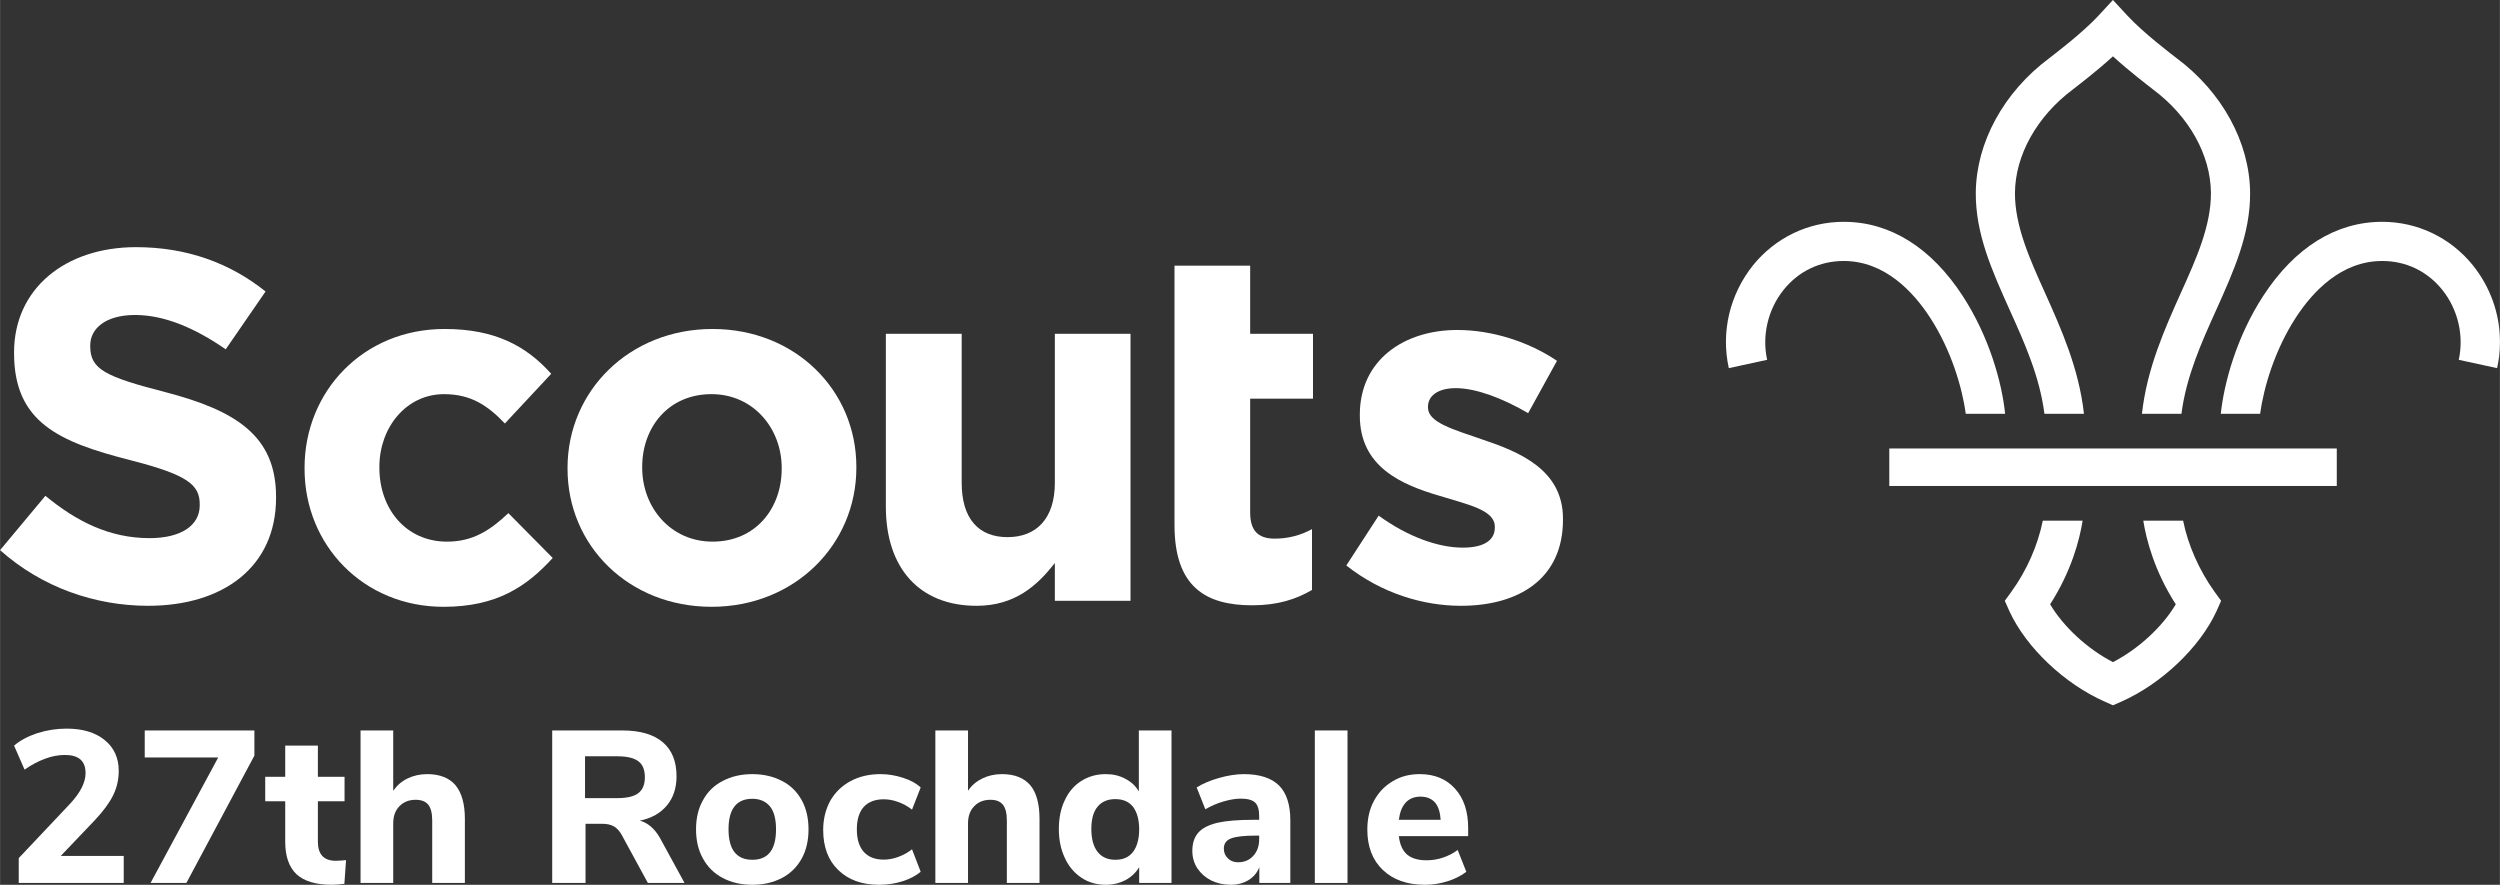 <?xml version="1.0" encoding="UTF-8"?>
<!DOCTYPE svg PUBLIC "-//W3C//DTD SVG 1.1//EN" "http://www.w3.org/Graphics/SVG/1.1/DTD/svg11.dtd">
<!-- Creator: CorelDRAW X8 -->
<svg xmlns="http://www.w3.org/2000/svg" xml:space="preserve" width="150mm" height="53.087mm" version="1.1" style="shape-rendering:geometricPrecision; text-rendering:geometricPrecision; image-rendering:optimizeQuality; fill-rule:evenodd; clip-rule:evenodd"
viewBox="0 0 15000 5309"
 xmlns:xlink="http://www.w3.org/1999/xlink">
 <rect x="0" y="0" width="15000" height="5309" fill="#333333" stroke="none"/>
 <defs>
  <style type="text/css">
   <![CDATA[
    .fil1 {fill:white;fill-rule:nonzero}
    .fil0 {fill:white;fill-rule:nonzero}
   ]]>
  </style>
 </defs>
 <g id="Layer_x0020_1">
  <g id="_1744016587120">
   <path class="fil0" d="M0 3301l272 -326c188,155 386,254 625,254 188,0 301,-75 301,-197l0 -6c0,-117 -71,-177 -421,-266 -421,-108 -693,-225 -693,-640l0 -6c0,-380 305,-631 732,-631 305,0 565,96 777,266l-239 347c-185,-128 -368,-206 -544,-206 -176,0 -269,81 -269,182l0 6c0,138 90,182 451,275 425,111 664,263 664,628l0 6c0,415 -317,648 -768,648 -317,0 -637,-110 -888,-334z"/>
   <path class="fil0" d="M1827 2813l0 -6c0,-457 350,-833 840,-833 302,0 490,101 640,269l-278 298c-102,-107 -203,-176 -365,-176 -227,0 -388,200 -388,436l0 6c0,245 158,443 406,443 153,0 257,-66 368,-171l266 269c-156,171 -335,293 -655,293 -481,0 -834,-370 -834,-828z"/>
   <path class="fil0" d="M3405 2813l0 -6c0,-460 370,-833 870,-833 496,0 863,367 863,827l0 6c0,461 -370,834 -869,834 -497,0 -864,-367 -864,-828zm1285 0l0 -6c0,-236 -170,-442 -421,-442 -260,0 -416,200 -416,436l0 6c0,237 170,443 422,443 260,0 415,-201 415,-437z"/>
   <path class="fil0" d="M5315 3041l0 -1038 455 0 0 894c0,215 101,326 275,326 173,0 284,-111 284,-326l0 -894 454 0 0 1602 -454 0 0 -227c-105,135 -239,257 -470,257 -343,0 -544,-227 -544,-594z"/>
   <path class="fil0" d="M7047 3151l0 -1557 454 0 0 409 377 0 0 389 -377 0 0 684c0,105 45,156 147,156 83,0 158,-21 224,-57l0 365c-96,56 -206,92 -359,92 -278,0 -466,-110 -466,-481z"/>
   <path class="fil0" d="M8078 3393l194 -299c174,126 356,192 505,192 132,0 192,-48 192,-120l0 -6c0,-99 -156,-131 -332,-185 -224,-66 -478,-171 -478,-481l0 -6c0,-326 263,-508 585,-508 204,0 425,68 598,185l-173 314c-159,-93 -317,-150 -434,-150 -110,0 -167,48 -167,111l0 6c0,89 153,131 326,191 224,75 484,182 484,475l0 6c0,356 -266,517 -613,517 -224,0 -475,-74 -687,-242z"/>
   <path class="fil0" d="M11579 1903c130,199 195,426 216,580l236 0c-19,-188 -96,-464 -255,-708 -189,-290 -436,-444 -713,-444l-1 0c-212,0 -409,95 -543,260 -140,175 -194,400 -146,618l230 -50c-32,-146 5,-303 99,-420 90,-112 218,-173 360,-173l1 0c245,0 416,184 516,337z"/>
   <path class="fil0" d="M13287 3550c-91,-127 -159,-280 -188,-426l-239 0c18,114 67,303 195,502 -80,135 -224,268 -377,347 0,0 0,0 0,0 0,0 0,0 0,0 -153,-79 -297,-212 -377,-347 128,-199 177,-388 195,-502l-239 0c-29,146 -96,299 -188,426l-40 55 28 63c100,217 330,436 574,543l47 21 0 0 0 0 48 -21c243,-107 473,-326 573,-543l28 -63 -40 -55z"/>
   <path class="fil0" d="M13777 1903c-130,199 -195,426 -216,580l-236 0c20,-188 96,-464 255,-708 189,-290 436,-444 713,-444l1 0c212,0 409,95 543,260 105,131 162,290 163,454l0 12c0,51 -6,102 -17,152l-230 -50c32,-146 -5,-303 -99,-420 -90,-112 -218,-173 -360,-173l-1 0c-245,0 -416,184 -516,337z"/>
   <path class="fil0" d="M12267 2483l237 0c-30,-272 -137,-510 -231,-720 -95,-210 -184,-408 -183,-606 2,-227 132,-459 347,-620 37,-29 145,-111 241,-199 96,88 204,170 241,199 216,161 345,393 347,620 1,198 -88,396 -183,606 -94,210 -201,448 -231,720l237 0c29,-225 120,-427 209,-624 105,-234 205,-455 203,-704 -3,-300 -167,-602 -441,-806 -32,-25 -200,-152 -296,-256l-86 -93 0 0 -86 93c-96,104 -264,231 -296,256 -274,204 -438,506 -441,806 -2,249 98,470 203,704 89,197 180,399 209,624z"/>
   <polygon class="fil0" points="11336,2916 14021,2916 14021,2691 11336,2691 "/>
   <path class="fil1" d="M742 5136l0 162 -630 0 0 -149 305 -323c64,-68 96,-130 96,-187 0,-73 -41,-109 -124,-109 -38,0 -78,7 -120,23 -41,15 -82,37 -122,65l-63 -144c36,-31 83,-56 140,-75 57,-18 115,-27 175,-27 95,0 171,22 228,68 57,46 85,108 85,185 0,52 -11,101 -33,146 -22,45 -59,96 -111,151l-204 214 378 0z"/>
   <polygon id="1" class="fil1" points="868,4383 1526,4383 1526,4534 1118,5298 903,5298 1309,4545 868,4545 "/>
   <path id="2" class="fil1" d="M2014 5165c20,0 40,-2 62,-4l-10 142c-25,4 -51,6 -76,6 -97,0 -167,-22 -212,-64 -44,-42 -67,-107 -67,-193l0 -244 -120 0 0 -147 120 0 0 -187 196 0 0 187 160 0 0 147 -160 0 0 242c0,77 36,115 107,115z"/>
   <path id="3" class="fil1" d="M2563 4645c76,0 133,23 170,67 37,45 56,112 56,202l0 384 -196 0 0 -375c0,-43 -8,-75 -24,-95 -16,-19 -41,-29 -75,-29 -41,0 -73,13 -98,39 -25,25 -37,60 -37,103l0 357 -196 0 0 -915 196 0 0 362c23,-33 51,-57 86,-74 35,-17 75,-26 118,-26z"/>
   <path id="4" class="fil1" d="M4107 5298l-220 0 -159 -292c-13,-22 -28,-38 -46,-48 -18,-10 -41,-15 -69,-15l-100 0 0 355 -200 0 0 -915 421 0c107,0 188,24 243,71 55,47 82,115 82,204 0,70 -19,128 -57,174 -39,47 -93,78 -163,92 47,13 88,47 120,103l148 271zm-403 -509c58,0 100,-10 126,-30 26,-20 39,-52 39,-95 0,-45 -13,-77 -39,-96 -26,-20 -68,-30 -126,-30l-194 0 0 251 194 0z"/>
   <path id="5" class="fil1" d="M4514 5309c-68,0 -127,-14 -178,-41 -51,-27 -91,-66 -118,-116 -28,-49 -42,-108 -42,-176 0,-67 14,-126 42,-175 27,-50 67,-89 118,-115 51,-27 110,-41 178,-41 67,0 126,14 178,41 51,26 90,65 118,115 27,49 41,108 41,175 0,68 -14,127 -41,176 -28,50 -67,89 -118,116 -52,27 -111,41 -178,41zm0 -150c95,0 142,-61 142,-183 0,-61 -12,-107 -36,-137 -25,-30 -60,-46 -106,-46 -95,0 -143,61 -143,183 0,122 48,183 143,183z"/>
   <path id="6" class="fil1" d="M5274 5309c-103,0 -185,-30 -245,-89 -60,-58 -90,-138 -90,-240 0,-66 15,-125 43,-176 29,-50 69,-89 121,-117 52,-28 112,-42 180,-42 47,0 92,8 135,22 44,14 79,33 106,58l-52 133c-25,-20 -53,-35 -83,-46 -30,-11 -59,-16 -87,-16 -51,0 -91,15 -119,45 -28,31 -42,76 -42,135 0,60 14,105 42,136 28,31 68,46 119,46 28,0 57,-5 87,-16 30,-11 58,-26 83,-46l52 135c-29,24 -65,43 -109,57 -45,14 -91,21 -141,21z"/>
   <path id="7" class="fil1" d="M6012 4645c76,0 132,23 170,67 37,45 55,112 55,202l0 384 -196 0 0 -375c0,-43 -8,-75 -24,-95 -16,-19 -40,-29 -74,-29 -41,0 -74,13 -98,39 -25,25 -37,60 -37,103l0 357 -196 0 0 -915 196 0 0 362c22,-33 51,-57 86,-74 35,-17 74,-26 118,-26z"/>
   <path id="8" class="fil1" d="M7029 4383l0 915 -194 0 0 -94c-20,32 -47,58 -82,77 -35,18 -74,28 -118,28 -55,0 -104,-14 -146,-42 -43,-29 -77,-68 -100,-119 -24,-50 -36,-108 -36,-174 0,-66 12,-124 36,-173 23,-50 57,-89 99,-115 42,-27 91,-41 147,-41 43,0 82,9 117,28 35,18 62,43 81,76l0 -366 196 0zm-337 776c46,0 81,-15 106,-47 24,-32 37,-77 37,-136 0,-58 -13,-103 -37,-135 -25,-31 -60,-46 -106,-46 -46,0 -82,15 -107,46 -25,30 -37,75 -37,133 0,59 12,104 37,137 25,32 61,48 107,48z"/>
   <path id="9" class="fil1" d="M7463 4645c95,0 165,23 211,68 45,45 68,115 68,209l0 376 -186 0 0 -94c-13,32 -34,58 -65,77 -30,18 -65,28 -106,28 -43,0 -83,-9 -118,-26 -35,-18 -62,-42 -83,-73 -20,-31 -30,-66 -30,-104 0,-47 12,-83 36,-110 23,-27 62,-46 114,-59 53,-12 125,-18 217,-18l34 0 0 -23c0,-38 -8,-65 -25,-81 -16,-15 -45,-23 -85,-23 -32,0 -66,6 -104,17 -38,11 -75,27 -109,47l-52 -131c36,-23 81,-42 134,-57 53,-15 103,-23 149,-23zm-35 529c38,0 69,-13 92,-39 23,-25 35,-58 35,-99l0 -22 -22 0c-70,0 -119,6 -147,17 -29,11 -43,32 -43,61 0,23 8,43 24,58 16,16 36,24 61,24z"/>
   <polygon id="10" class="fil1" points="7889,5298 7889,4383 8085,4383 8085,5298 "/>
   <path id="11" class="fil1" d="M8809 5017l-416 0c6,51 23,88 50,111 28,23 66,34 117,34 32,0 65,-5 98,-16 32,-11 62,-26 88,-46l52 131c-31,24 -69,43 -113,57 -45,14 -90,21 -135,21 -107,0 -191,-30 -253,-89 -62,-59 -93,-140 -93,-242 0,-65 13,-123 40,-173 27,-50 64,-89 112,-117 47,-29 101,-43 162,-43 89,0 160,29 212,87 53,58 79,137 79,237l0 48zm-286 -237c-37,0 -67,12 -89,36 -22,24 -35,58 -41,103l251 0c-3,-46 -14,-80 -34,-104 -21,-23 -50,-35 -87,-35z"/>
  </g>
 </g>
</svg>
